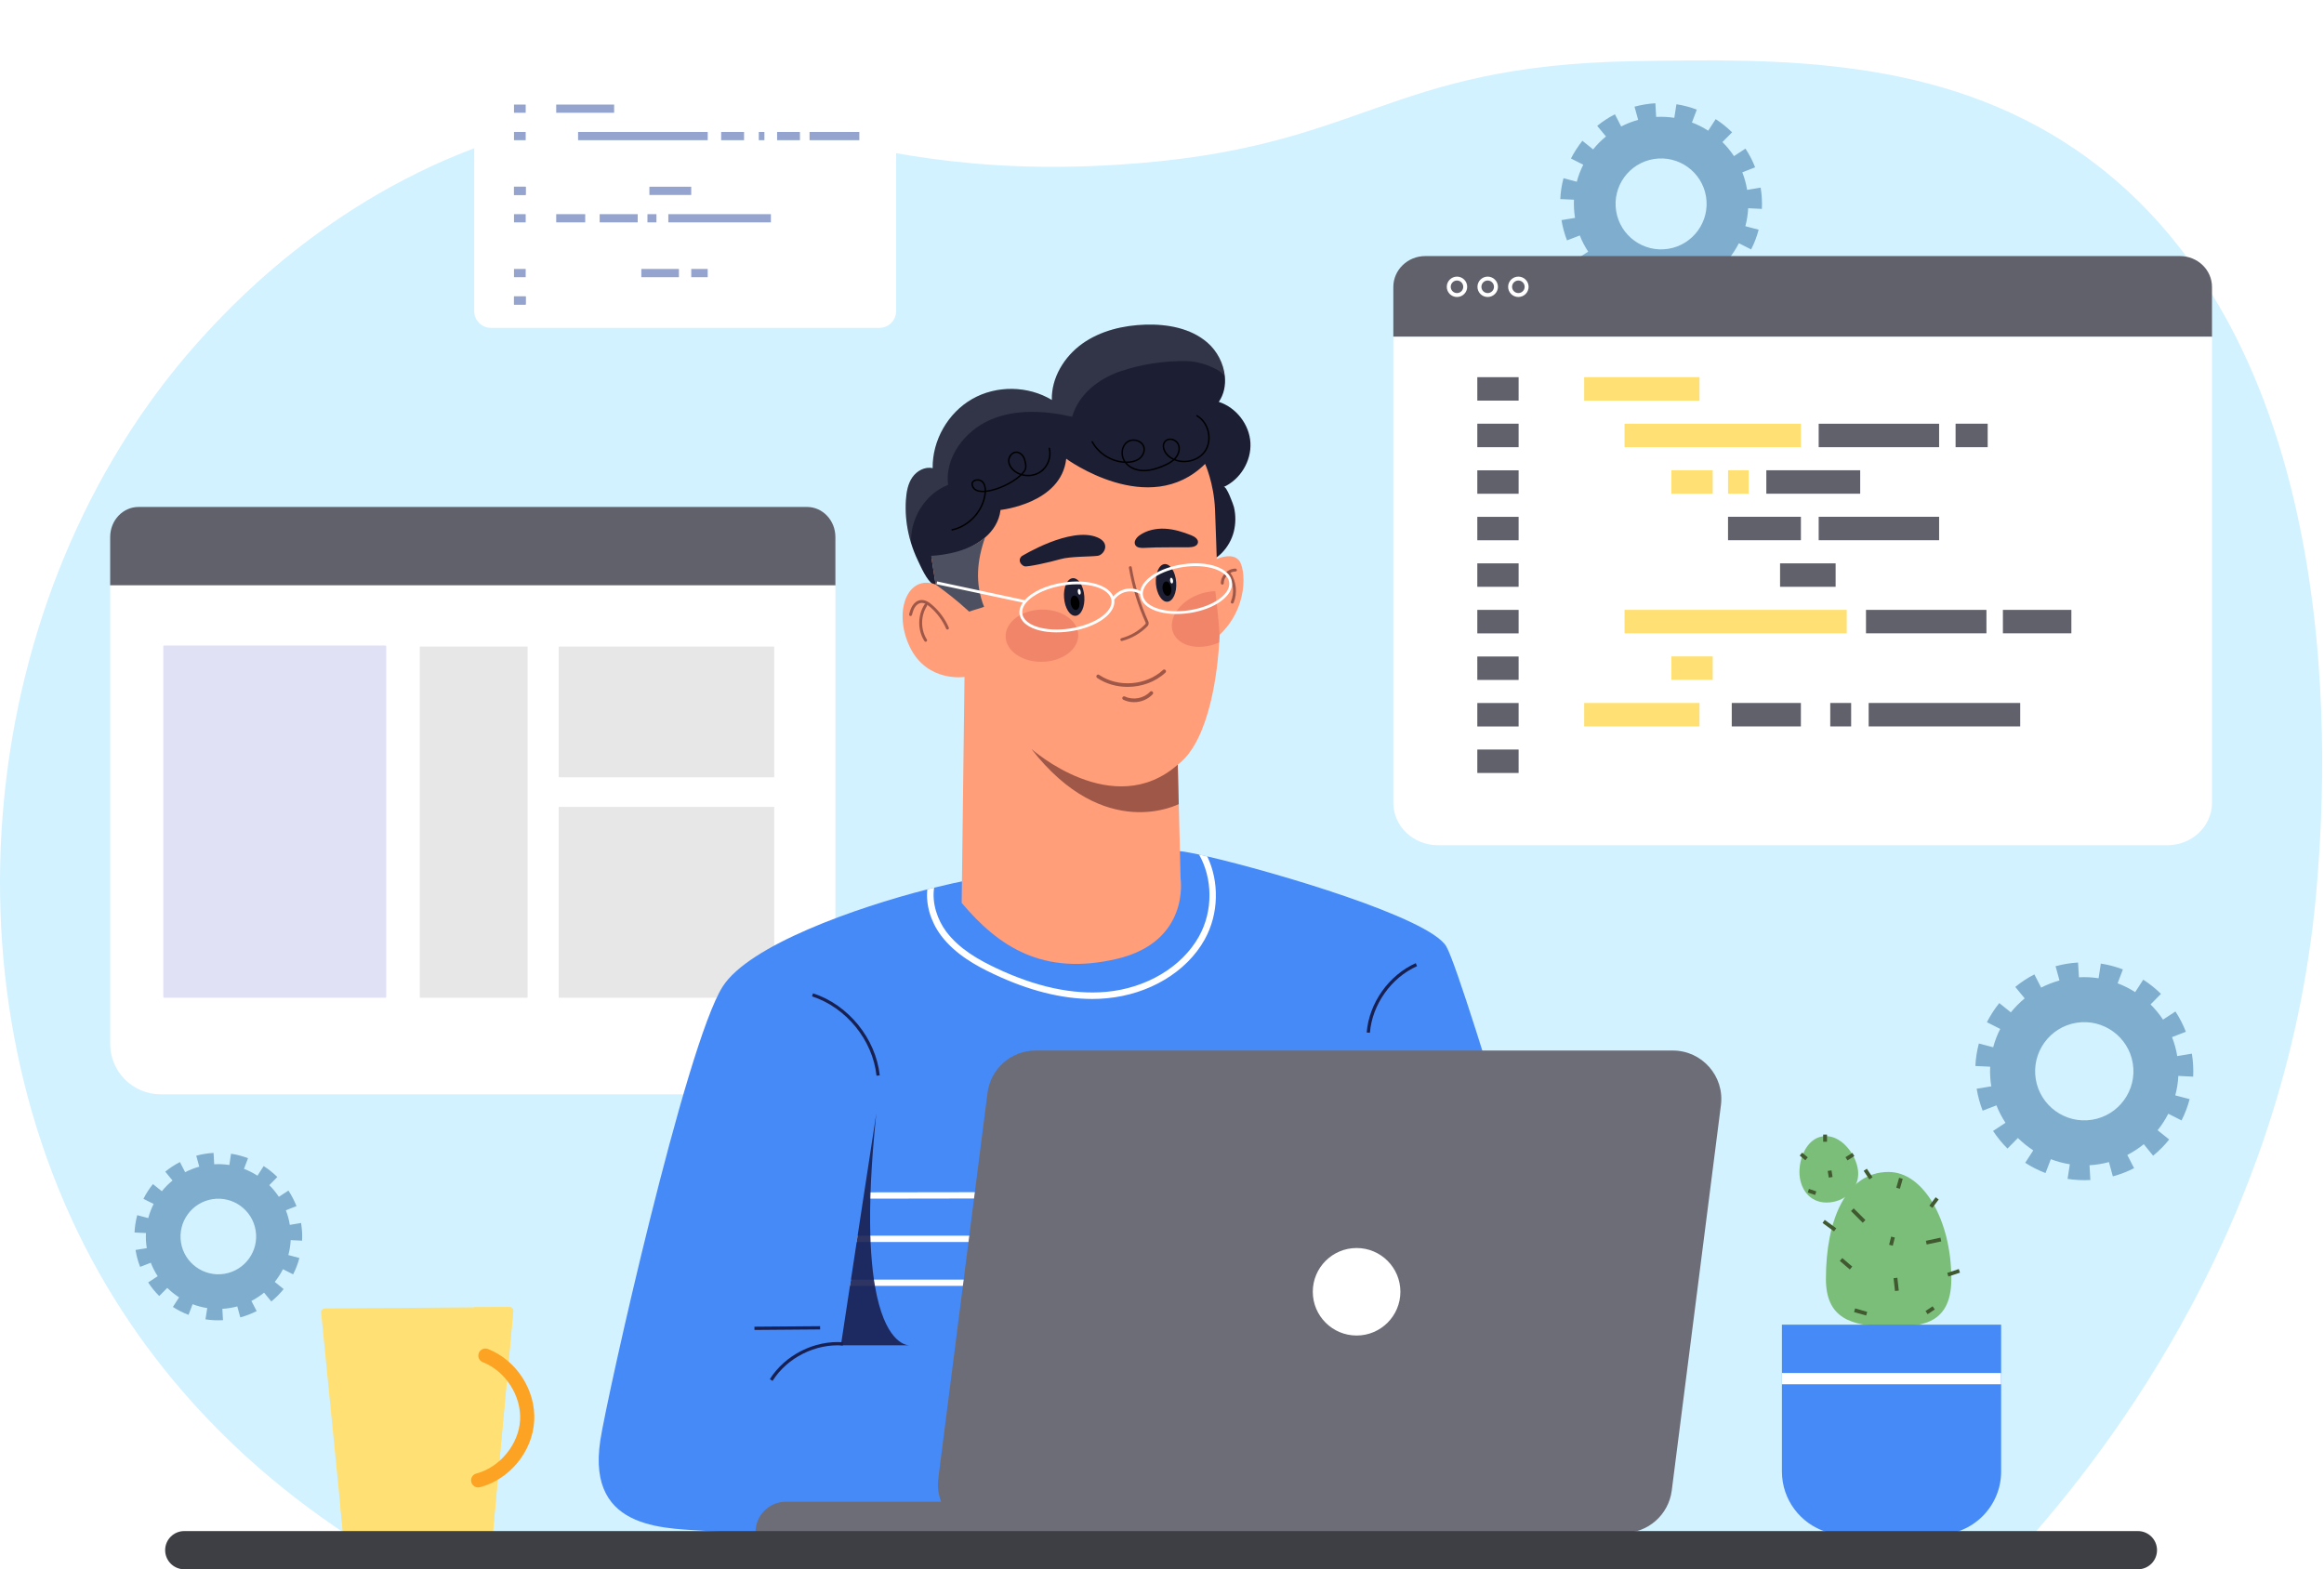 <svg width="154" height="104" viewBox="0 0 154 104" fill="none" xmlns="http://www.w3.org/2000/svg">
<path d="M24.179 102.478C60.827 102.447 97.475 102.417 134.124 102.387C139.717 96.124 151.837 80.684 153.559 58.288C153.998 52.579 156.286 22.801 137.66 9.992C128.518 3.704 117.796 3.892 108.323 4.052C91.538 4.345 90.527 9.863 74.147 10.912C54.343 12.183 49.465 4.523 34.678 8.745C23.119 12.047 15.923 19.634 13.692 22.045C-1.385 38.338 -4.373 64.9 6.537 84.304C11.854 93.758 19.298 99.423 24.179 102.478Z" fill="#D3F2FF"/>
<path fill-rule="evenodd" clip-rule="evenodd" d="M116.67 12.434L116.673 12.455C116.746 12.911 116.774 13.381 116.75 13.845L115.843 13.8C115.823 14.207 115.76 14.608 115.655 14.991L116.537 15.224C116.419 15.674 116.251 16.113 116.039 16.531L115.226 16.119C115.042 16.478 114.825 16.82 114.571 17.133L115.282 17.701C114.989 18.067 114.658 18.398 114.299 18.694L113.72 17.987C113.41 18.241 113.072 18.464 112.712 18.649L113.127 19.457C112.712 19.669 112.273 19.84 111.823 19.962L111.586 19.084C111.393 19.137 111.196 19.18 110.993 19.213C110.791 19.245 110.591 19.267 110.394 19.279L110.446 20.185C109.979 20.213 109.508 20.188 109.048 20.119L109.187 19.22C108.786 19.157 108.396 19.053 108.023 18.91L107.695 19.76C107.263 19.596 106.841 19.384 106.45 19.129L106.945 18.363C106.604 18.147 106.29 17.893 106.004 17.607L105.363 18.255C105.028 17.927 104.731 17.565 104.477 17.175L105.241 16.677C105.021 16.343 104.833 15.984 104.686 15.604L103.839 15.931C103.672 15.499 103.546 15.047 103.473 14.587L104.369 14.44C104.369 14.438 104.369 14.436 104.369 14.434C104.303 14.029 104.282 13.629 104.299 13.235L103.393 13.193C103.413 12.726 103.487 12.263 103.605 11.81L104.487 12.044C104.589 11.65 104.735 11.274 104.916 10.915L104.1 10.504C104.313 10.089 104.568 9.696 104.857 9.33L105.568 9.901C105.819 9.588 106.105 9.302 106.419 9.044L105.84 8.341C106.203 8.045 106.597 7.787 107.012 7.574L107.427 8.382C107.779 8.201 108.155 8.052 108.553 7.944L108.312 7.069C108.759 6.947 109.229 6.871 109.693 6.843L109.745 7.748C110.153 7.728 110.558 7.748 110.948 7.808L111.088 6.909C111.548 6.979 112.005 7.101 112.44 7.264L112.116 8.118C112.496 8.261 112.855 8.442 113.194 8.661L113.689 7.895C114.079 8.146 114.445 8.442 114.777 8.769L114.135 9.414C114.421 9.696 114.679 10.009 114.902 10.347L115.662 9.849C115.92 10.236 116.136 10.654 116.304 11.089L115.456 11.42C115.599 11.789 115.707 12.176 115.774 12.584L116.67 12.434ZM113.051 13.033C112.786 11.392 111.234 10.274 109.592 10.539C107.95 10.804 106.83 12.35 107.095 13.991C107.36 15.632 108.908 16.753 110.551 16.489C112.193 16.224 113.316 14.674 113.051 13.033Z" fill="#7FADCE"/>
<path fill-rule="evenodd" clip-rule="evenodd" d="M19.95 81.05L19.954 81.067C20.013 81.447 20.038 81.837 20.017 82.221L19.263 82.186C19.246 82.524 19.194 82.855 19.107 83.175L19.839 83.37C19.741 83.743 19.602 84.109 19.424 84.454L18.751 84.112C18.598 84.412 18.416 84.694 18.207 84.955L18.796 85.429C18.552 85.732 18.277 86.007 17.977 86.251L17.499 85.666C17.241 85.875 16.962 86.059 16.659 86.216L17.008 86.889C16.662 87.063 16.296 87.206 15.923 87.307L15.725 86.579C15.564 86.623 15.4 86.657 15.233 86.683C15.066 86.711 14.899 86.73 14.734 86.739L14.776 87.491C14.389 87.512 13.999 87.495 13.615 87.436L13.734 86.69C13.399 86.638 13.075 86.551 12.764 86.432L12.492 87.139C12.13 87 11.781 86.826 11.457 86.613L11.868 85.979C11.586 85.798 11.324 85.586 11.084 85.352L10.55 85.889C10.275 85.617 10.031 85.314 9.818 84.99L10.449 84.576C10.268 84.297 10.114 84.001 9.992 83.684L9.285 83.959C9.145 83.597 9.044 83.22 8.981 82.837L9.727 82.719C9.727 82.716 9.727 82.714 9.727 82.712C9.672 82.377 9.654 82.043 9.672 81.716L8.915 81.681C8.932 81.294 8.995 80.907 9.093 80.531L9.825 80.726C9.912 80.399 10.031 80.085 10.181 79.789L9.504 79.448C9.679 79.103 9.891 78.775 10.135 78.472L10.725 78.946C10.934 78.685 11.171 78.448 11.432 78.235L10.951 77.647C11.251 77.403 11.579 77.187 11.924 77.013L12.269 77.685C12.562 77.532 12.876 77.41 13.204 77.319L13.005 76.591C13.378 76.49 13.765 76.427 14.152 76.406L14.194 77.159C14.536 77.138 14.87 77.156 15.198 77.208L15.31 76.459C15.693 76.518 16.073 76.619 16.436 76.755L16.167 77.462C16.481 77.584 16.781 77.734 17.063 77.915L17.471 77.277C17.799 77.486 18.102 77.73 18.378 78.002L17.844 78.542C18.081 78.775 18.294 79.037 18.479 79.315L19.113 78.901C19.326 79.225 19.504 79.573 19.647 79.932L18.943 80.207C19.061 80.514 19.152 80.838 19.204 81.175L19.95 81.05ZM16.941 81.548C16.722 80.183 15.435 79.253 14.068 79.472C12.705 79.695 11.774 80.981 11.994 82.346C12.213 83.708 13.504 84.638 14.867 84.419C16.23 84.199 17.165 82.91 16.941 81.548Z" fill="#7FADCE"/>
<path fill-rule="evenodd" clip-rule="evenodd" d="M145.244 69.829L145.247 69.847C145.327 70.345 145.355 70.85 145.331 71.352L144.347 71.303C144.327 71.742 144.257 72.174 144.145 72.592L145.097 72.843C144.968 73.327 144.787 73.804 144.56 74.254L143.682 73.808C143.483 74.198 143.249 74.564 142.974 74.902L143.741 75.518C143.427 75.912 143.068 76.271 142.677 76.591L142.057 75.828C141.722 76.1 141.356 76.34 140.965 76.542L141.415 77.417C140.969 77.647 140.495 77.828 140.007 77.96L139.749 77.013C139.539 77.071 139.326 77.117 139.107 77.152C138.891 77.187 138.676 77.21 138.462 77.222L138.518 78.201C138.012 78.228 137.507 78.204 137.008 78.127L137.158 77.159C136.726 77.089 136.304 76.978 135.899 76.821L135.547 77.741C135.076 77.563 134.627 77.333 134.201 77.061L134.735 76.236C134.369 75.999 134.027 75.724 133.717 75.417L133.026 76.117C132.667 75.762 132.346 75.368 132.071 74.95L132.894 74.41C132.657 74.048 132.454 73.661 132.294 73.254L131.381 73.606C131.199 73.139 131.067 72.651 130.983 72.153L131.952 71.993C131.952 71.99 131.952 71.988 131.952 71.986C131.879 71.55 131.858 71.118 131.879 70.693L130.899 70.645C130.92 70.143 131.001 69.641 131.13 69.154L132.078 69.404C132.193 68.983 132.346 68.575 132.545 68.189L131.663 67.743C131.893 67.297 132.165 66.868 132.482 66.475L133.249 67.091C133.521 66.754 133.828 66.443 134.166 66.165L133.542 65.405C133.933 65.085 134.358 64.806 134.808 64.576L135.258 65.451C135.638 65.255 136.046 65.095 136.471 64.977L136.213 64.033C136.698 63.9 137.203 63.817 137.702 63.789L137.761 64.768C138.2 64.743 138.636 64.764 139.062 64.831L139.212 63.859C139.71 63.935 140.202 64.064 140.673 64.245L140.324 65.165C140.732 65.318 141.122 65.517 141.488 65.75L142.022 64.925C142.444 65.196 142.841 65.513 143.197 65.865L142.507 66.565C142.813 66.872 143.092 67.21 143.333 67.572L144.156 67.032C144.431 67.454 144.665 67.906 144.846 68.377L143.929 68.732C144.086 69.129 144.205 69.551 144.274 69.99L145.244 69.829ZM141.331 70.477C141.046 68.704 139.372 67.496 137.597 67.781C135.823 68.067 134.613 69.742 134.899 71.512C135.185 73.285 136.862 74.494 138.633 74.208C140.408 73.923 141.617 72.247 141.331 70.477Z" fill="#7FADCE"/>
<g filter="url(#filter0_d_374_7877)">
<path d="M32.534 4.321H58.272C58.882 4.321 59.381 4.815 59.381 5.428V20.62C59.381 21.233 58.882 21.728 58.272 21.728H32.534C31.92 21.728 31.425 21.233 31.425 20.62V5.428C31.425 4.815 31.92 4.321 32.534 4.321Z" fill="white"/>
</g>
<g opacity="0.5">
<path d="M34.835 7.473H34.06V6.93H34.835V7.473Z" fill="#294A9F"/>
<path d="M40.696 7.473H36.857V6.93H40.696V7.473Z" fill="#294A9F"/>
<path d="M34.835 9.292H34.06V8.745H34.835V9.292Z" fill="#294A9F"/>
<path d="M46.897 9.292H38.306V8.745H46.897V9.292Z" fill="#294A9F"/>
<path d="M49.305 9.292H47.788V8.745H49.305V9.292Z" fill="#294A9F"/>
<path d="M53.008 9.292H51.495V8.745H53.008V9.292Z" fill="#294A9F"/>
<path d="M56.944 9.292H53.645V8.745H56.944V9.292Z" fill="#294A9F"/>
<path d="M50.654 9.292H50.281V8.745H50.654V9.292Z" fill="#294A9F"/>
<path d="M34.835 12.922H34.06V12.375H34.835V12.922Z" fill="#294A9F"/>
<path d="M34.835 12.922H34.06V12.375H34.835V12.922Z" fill="#294A9F"/>
<path d="M45.804 12.922H43.032V12.375H45.804V12.922Z" fill="#294A9F"/>
<path d="M34.835 14.737H34.06V14.193H34.835V14.737Z" fill="#294A9F"/>
<path d="M38.779 14.737H36.857V14.193H38.779V14.737Z" fill="#294A9F"/>
<path d="M42.258 14.737H39.737V14.193H42.258V14.737Z" fill="#294A9F"/>
<path d="M43.499 14.737H42.903V14.193H43.499V14.737Z" fill="#294A9F"/>
<path d="M51.083 14.737H44.287V14.193H51.083V14.737Z" fill="#294A9F"/>
<path d="M34.835 18.37H34.06V17.823H34.835V18.37Z" fill="#294A9F"/>
<path d="M44.989 18.37H42.499V17.823H44.989V18.37Z" fill="#294A9F"/>
<path d="M46.896 18.37H45.805V17.823H46.896V18.37Z" fill="#294A9F"/>
<path d="M34.835 20.185H34.06V19.642H34.835V20.185Z" fill="#294A9F"/>
<path d="M34.835 20.185H34.06V19.642H34.835V20.185Z" fill="#294A9F"/>
</g>
<path d="M55.357 35.589C55.357 34.489 54.514 33.597 53.478 33.597H9.18C8.141 33.597 7.301 34.489 7.301 35.589V38.794H55.357V35.589Z" fill="#61616B"/>
<path d="M21.554 38.794H7.301V69.175C7.301 71.024 8.8 72.522 10.652 72.522H52.003C53.855 72.522 55.357 71.024 55.357 69.175V68.917V38.794H21.554Z" fill="white"/>
<path fill-rule="evenodd" clip-rule="evenodd" d="M37.021 42.877V51.488C37.021 51.506 37.035 51.516 37.049 51.516H51.282C51.296 51.516 51.306 51.506 51.306 51.488V42.877C51.306 42.86 51.296 42.849 51.282 42.849H37.049C37.035 42.849 37.021 42.86 37.021 42.877ZM27.844 66.123H34.933C34.947 66.123 34.961 66.109 34.961 66.095V42.877C34.961 42.86 34.947 42.849 34.933 42.849H27.844C27.827 42.849 27.816 42.86 27.816 42.877V66.095C27.816 66.109 27.827 66.123 27.844 66.123ZM37.049 66.123H51.282C51.296 66.123 51.306 66.109 51.306 66.095V53.498C51.306 53.484 51.296 53.471 51.282 53.471H37.049C37.035 53.471 37.021 53.484 37.021 53.498V66.095C37.021 66.109 37.035 66.123 37.049 66.123Z" fill="#E7E7E8"/>
<path d="M10.885 66.123H25.532C25.567 66.123 25.595 66.095 25.595 66.057V42.842C25.595 42.807 25.567 42.779 25.532 42.779H10.885C10.85 42.779 10.822 42.807 10.822 42.842V66.057C10.822 66.095 10.85 66.123 10.885 66.123Z" fill="#E0E1F5"/>
<path d="M146.578 19.021C146.578 17.886 145.626 16.97 144.455 16.97H94.449C93.278 16.97 92.329 17.886 92.329 19.021V22.32H146.578V19.021Z" fill="#61616B"/>
<path d="M146.578 22.32V53.202C146.578 54.756 145.253 56.014 143.618 56.014H95.286C93.654 56.014 92.329 54.756 92.329 53.202V22.32H146.578Z" fill="white"/>
<path d="M112.618 26.549H104.976V24.996H112.618V26.549Z" fill="#FFE074"/>
<path fill-rule="evenodd" clip-rule="evenodd" d="M119.336 24.996H114.755V26.549H119.336V24.996ZM140.204 24.996H134.967V26.549H140.204V24.996ZM122.666 24.996H121.282V26.553H122.666V24.996ZM133.869 24.996H123.827V26.549H133.869V24.996Z" fill="white"/>
<path d="M112.618 48.141H104.976V46.587H112.618V48.141Z" fill="#FFE074"/>
<path fill-rule="evenodd" clip-rule="evenodd" d="M108.417 51.224H104.976V49.67H108.417V51.224ZM112.479 51.224H109.038V49.67H112.479V51.224Z" fill="white"/>
<path fill-rule="evenodd" clip-rule="evenodd" d="M119.336 46.587H114.755V48.141H119.336V46.587ZM122.666 46.587H121.282V48.141H122.666V46.587ZM133.869 46.587H123.827V48.141H133.869V46.587Z" fill="#61616B"/>
<path fill-rule="evenodd" clip-rule="evenodd" d="M128.496 29.636H120.515V28.082H128.496V29.636ZM131.714 29.636H129.587V28.079H131.714V29.636Z" fill="#61616B"/>
<path d="M119.337 29.636H107.649V28.082H119.337V29.636Z" fill="#FFE074"/>
<path fill-rule="evenodd" clip-rule="evenodd" d="M131.631 41.971H123.65V40.418H131.631V41.971ZM137.259 41.971H132.723V40.418H137.259V41.971Z" fill="#61616B"/>
<path d="M122.374 41.971H107.649V40.418H122.374V41.971Z" fill="#FFE074"/>
<path fill-rule="evenodd" clip-rule="evenodd" d="M128.496 35.802H120.515V34.248H128.496V35.802ZM119.337 35.802H114.508V34.248H119.337V35.802Z" fill="#61616B"/>
<path fill-rule="evenodd" clip-rule="evenodd" d="M100.631 26.549H97.894V24.996H100.631V26.549ZM100.631 29.636H97.894V28.079H100.631V29.636ZM100.631 32.722H97.894V31.169H100.631V32.722ZM100.631 35.805H97.894V34.252H100.631V35.805ZM100.631 38.888H97.894V37.335H100.631V38.888ZM100.631 41.975H97.894V40.418H100.631V41.975ZM100.631 45.061H97.894V43.508H100.631V45.061ZM100.631 48.144H97.894V46.59H100.631V48.144ZM100.631 51.227H97.894V49.673H100.631V51.227Z" fill="#61616B"/>
<path d="M113.493 31.165H110.756V32.719H113.493V31.165Z" fill="#FFE074"/>
<path d="M115.875 31.165H114.508V32.719H115.875V31.165Z" fill="#FFE074"/>
<path d="M121.638 37.335H117.956V38.888H121.638V37.335Z" fill="#61616B"/>
<path d="M123.266 31.165H117.046V32.719H123.266V31.165Z" fill="#61616B"/>
<path d="M113.493 43.501H110.756V45.054H113.493V43.501Z" fill="#FFE074"/>
<path fill-rule="evenodd" clip-rule="evenodd" d="M96.547 19.683C96.174 19.683 95.871 19.38 95.871 19.008C95.871 18.635 96.174 18.332 96.547 18.332C96.921 18.332 97.224 18.635 97.224 19.008C97.224 19.38 96.921 19.683 96.547 19.683ZM96.547 18.59C96.317 18.59 96.133 18.778 96.133 19.008C96.133 19.237 96.317 19.422 96.547 19.422C96.778 19.422 96.962 19.237 96.962 19.008C96.962 18.778 96.778 18.59 96.547 18.59Z" fill="white"/>
<path fill-rule="evenodd" clip-rule="evenodd" d="M98.581 19.683C98.208 19.683 97.904 19.38 97.904 19.008C97.904 18.635 98.208 18.332 98.581 18.332C98.954 18.332 99.261 18.635 99.261 19.008C99.261 19.38 98.954 19.683 98.581 19.683ZM98.581 18.59C98.351 18.59 98.166 18.778 98.166 19.008C98.166 19.238 98.351 19.422 98.581 19.422C98.811 19.422 98.999 19.238 98.999 19.008C98.999 18.778 98.811 18.59 98.581 18.59Z" fill="white"/>
<path fill-rule="evenodd" clip-rule="evenodd" d="M100.613 19.683C100.24 19.683 99.936 19.38 99.936 19.008C99.936 18.635 100.24 18.332 100.613 18.332C100.989 18.332 101.293 18.635 101.293 19.008C101.293 19.38 100.989 19.683 100.613 19.683ZM100.613 18.59C100.386 18.59 100.198 18.778 100.198 19.008C100.198 19.237 100.386 19.422 100.613 19.422C100.843 19.422 101.031 19.237 101.031 19.008C101.031 18.778 100.843 18.59 100.613 18.59Z" fill="white"/>
<path d="M72.483 94.023L72.953 101.485C72.953 101.485 49.837 101.725 47.131 101.485C44.429 101.244 38.84 101.649 39.778 95.469C40.21 92.609 45.433 69.23 47.891 65.377C49.638 62.646 56.699 60.156 61.451 58.94C61.601 58.901 61.751 58.863 61.901 58.828C63.633 58.4 65.004 58.156 65.597 58.156C67.811 58.156 75.561 55.968 78.511 56.449C78.759 56.491 79.076 56.553 79.456 56.634C79.623 56.672 79.808 56.714 80 56.756C84.48 57.79 94.762 60.828 95.843 62.73C97.074 64.897 105.188 92.818 105.188 92.818L72.483 94.023Z" fill="#468AF8"/>
<path d="M57.623 79.437V79.019L85.621 78.977V79.395L57.623 79.437Z" fill="white"/>
<path d="M84.996 81.89V82.308H56.768L56.83 81.89H84.996Z" fill="white"/>
<path d="M84.373 84.802V85.216H56.322L56.389 84.802H84.373Z" fill="white"/>
<path opacity="0.9" d="M60.24 89.156H55.722L56.321 85.216L56.388 84.802L56.768 82.308L56.83 81.89L58.072 73.769C57.713 77.173 57.611 79.824 57.674 81.89C57.679 82.031 57.684 82.171 57.688 82.308C57.73 83.266 57.807 84.091 57.911 84.802C57.932 84.945 57.953 85.084 57.977 85.216C58.602 88.857 59.941 89.142 60.24 89.156Z" fill="#182051"/>
<path opacity="0.9" d="M60.304 89.156C60.304 89.156 60.283 89.16 60.241 89.156H60.304Z" fill="#182051"/>
<path d="M79.818 62.281C78.622 64.419 76.136 65.903 73.333 66.158C73.019 66.189 72.698 66.203 72.374 66.203C70.352 66.203 68.152 65.646 65.823 64.541C64.697 64.012 63.285 63.239 62.35 61.988C61.656 61.051 61.343 59.947 61.45 58.94C61.6 58.901 61.75 58.863 61.9 58.828C61.74 59.87 62.13 60.971 62.695 61.73C63.57 62.908 64.923 63.646 66.008 64.158C68.637 65.402 71.088 65.931 73.295 65.733C75.959 65.492 78.316 64.088 79.445 62.068C80.404 60.361 80.352 58.201 79.456 56.634C79.623 56.672 79.808 56.714 80 56.756C80.794 58.414 80.784 60.56 79.818 62.281Z" fill="white"/>
<path d="M51.193 91.515L51.012 91.4C52.023 89.797 53.972 88.812 55.869 88.954L55.851 89.17C54.038 89.034 52.162 89.975 51.193 91.515Z" fill="#182051"/>
<path d="M49.995 88.139L49.991 87.923L54.343 87.888L54.346 88.104L49.995 88.139Z" fill="#182051"/>
<path d="M58.083 71.289C57.829 68.927 56.071 66.764 53.809 66.032L53.875 65.83C56.214 66.586 58.034 68.823 58.296 71.268L58.083 71.289Z" fill="#182051"/>
<path d="M90.777 68.443L90.564 68.426C90.721 66.475 92.025 64.629 93.814 63.831L93.901 64.029C92.186 64.796 90.93 66.569 90.777 68.443Z" fill="#182051"/>
<path d="M82.86 29.34C82.929 30.549 82.197 31.768 81.092 32.273C81.277 32.189 81.737 33.471 81.768 33.607C81.894 34.14 81.89 34.705 81.758 35.234C81.496 36.283 80.6 37.3 79.467 37.376C78.114 37.467 77.591 36.216 76.622 35.53C75.586 34.799 74.373 34.318 73.111 34.154C71.294 33.917 69.398 34.353 67.864 35.352C66.894 35.983 66.078 36.822 65.158 37.533C64.506 38.038 62.696 39.31 61.849 38.749C61.396 38.446 61.033 37.585 60.806 37.108C60.636 36.753 60.493 36.38 60.374 36C60.302 35.773 60.242 35.542 60.193 35.307C60.039 34.596 59.984 33.868 60.029 33.147C60.064 32.621 60.154 32.078 60.451 31.642C60.747 31.207 61.295 30.907 61.804 31.029C61.776 29.183 62.818 27.361 64.419 26.445C66.022 25.525 68.121 25.553 69.701 26.508C69.663 25.034 70.524 23.63 71.723 22.773C72.926 21.92 74.425 21.561 75.897 21.516C77.358 21.47 78.906 21.749 80.007 22.704C80.653 23.261 81.081 24.093 81.165 24.93C81.224 25.529 81.109 26.131 80.764 26.633C81.918 27.006 82.79 28.131 82.86 29.34Z" fill="#1C1E33"/>
<path opacity="0.1" d="M81.165 24.93C81.033 24.766 80.869 24.627 80.674 24.515C80.067 24.177 79.31 23.94 78.616 23.93C77.114 23.909 75.604 24.135 74.185 24.627C72.762 25.118 71.455 26.173 71.047 27.619C69.251 27.215 67.313 27.089 65.622 27.821C63.931 28.549 62.592 30.312 62.825 32.134C61.298 32.726 60.291 34.384 60.374 36C60.302 35.773 60.242 35.542 60.193 35.307C60.039 34.596 59.984 33.868 60.029 33.147C60.064 32.621 60.154 32.078 60.451 31.642C60.747 31.207 61.295 30.907 61.804 31.029C61.776 29.183 62.818 27.361 64.419 26.445C66.022 25.525 68.121 25.553 69.701 26.508C69.663 25.034 70.524 23.63 71.723 22.773C72.926 21.92 74.425 21.561 75.897 21.516C77.358 21.47 78.906 21.749 80.007 22.704C80.653 23.261 81.081 24.093 81.165 24.93Z" fill="white"/>
<path fill-rule="evenodd" clip-rule="evenodd" d="M63.104 35.161C63.08 35.164 63.055 35.147 63.048 35.123C63.045 35.098 63.059 35.074 63.087 35.067C64.199 34.823 65.102 33.827 65.234 32.698C65.237 32.67 65.239 32.642 65.242 32.614C65.085 32.621 64.945 32.614 64.823 32.583C64.558 32.517 64.401 32.35 64.37 32.099C64.356 31.984 64.415 31.879 64.534 31.817C64.691 31.736 64.952 31.733 65.109 31.872C65.262 32.008 65.343 32.228 65.343 32.51C66.057 32.433 67.03 31.987 67.588 31.472C67.466 31.427 67.347 31.367 67.243 31.291C66.971 31.092 66.807 30.827 66.796 30.556C66.786 30.267 67.002 29.936 67.326 29.922C67.623 29.908 67.856 30.162 67.933 30.42C68.024 30.716 68.083 31.019 67.926 31.238C67.882 31.301 67.83 31.364 67.769 31.427C68.156 31.521 68.585 31.458 68.916 31.231C69.391 30.907 69.628 30.273 69.485 29.716C69.478 29.692 69.492 29.667 69.52 29.66C69.54 29.653 69.568 29.667 69.575 29.695C69.732 30.287 69.478 30.967 68.972 31.311C68.603 31.562 68.118 31.625 67.693 31.507C67.121 32.05 66.092 32.524 65.339 32.604C65.337 32.639 65.333 32.674 65.329 32.709C65.193 33.879 64.258 34.91 63.108 35.161C63.105 35.161 63.104 35.161 63.104 35.161ZM64.708 31.862C64.659 31.869 64.614 31.883 64.579 31.904C64.52 31.935 64.454 31.991 64.467 32.088C64.492 32.297 64.621 32.433 64.847 32.492C64.963 32.52 65.095 32.527 65.245 32.52C65.245 32.311 65.203 32.085 65.043 31.942C64.959 31.865 64.823 31.845 64.708 31.862ZM67.292 30.023C67.051 30.057 66.887 30.322 66.894 30.552C66.901 30.793 67.051 31.033 67.299 31.21C67.41 31.294 67.532 31.353 67.665 31.399C67.734 31.327 67.796 31.255 67.85 31.183C67.982 30.994 67.923 30.719 67.843 30.448C67.776 30.232 67.574 30.009 67.33 30.016C67.316 30.018 67.303 30.02 67.292 30.023Z" fill="black"/>
<path fill-rule="evenodd" clip-rule="evenodd" d="M76.158 31.207C76.015 31.231 75.865 31.242 75.711 31.235C75.23 31.214 74.794 31.005 74.54 30.681C73.64 30.643 72.762 30.096 72.333 29.302C72.322 29.277 72.329 29.249 72.354 29.235C72.378 29.225 72.406 29.232 72.42 29.256C72.817 29.998 73.63 30.517 74.47 30.58C74.198 30.141 74.285 29.535 74.665 29.256C74.871 29.103 75.16 29.075 75.425 29.18C75.659 29.27 75.816 29.448 75.858 29.664C75.91 29.953 75.76 30.273 75.485 30.465C75.272 30.608 75 30.681 74.669 30.684C74.909 30.949 75.293 31.12 75.715 31.137C76.213 31.158 76.695 30.988 77.057 30.834C77.287 30.737 77.521 30.625 77.713 30.465C77.601 30.409 77.5 30.343 77.406 30.263C77.2 30.092 77.061 29.831 77.047 29.601C77.036 29.448 77.082 29.312 77.179 29.207C77.284 29.096 77.444 29.044 77.619 29.065C77.824 29.089 78.009 29.211 78.1 29.382C78.281 29.716 78.152 30.117 77.946 30.367C77.925 30.391 77.904 30.413 77.884 30.434C78.131 30.528 78.414 30.562 78.696 30.524C79.153 30.465 79.561 30.235 79.801 29.89C80.042 29.545 80.122 29.089 80.021 28.636C79.92 28.183 79.655 27.803 79.292 27.595C79.268 27.581 79.261 27.553 79.271 27.528C79.285 27.507 79.317 27.497 79.338 27.511C79.725 27.734 80.01 28.138 80.115 28.615C80.223 29.096 80.136 29.58 79.882 29.946C79.623 30.312 79.195 30.555 78.71 30.618C78.393 30.66 78.082 30.622 77.81 30.507C77.601 30.695 77.347 30.817 77.096 30.925C76.831 31.033 76.506 31.155 76.158 31.207ZM77.472 29.162C77.385 29.173 77.305 29.214 77.249 29.274C77.172 29.357 77.134 29.465 77.141 29.594C77.155 29.8 77.284 30.033 77.469 30.19C77.563 30.273 77.671 30.34 77.79 30.395C77.817 30.367 77.844 30.337 77.87 30.305C78.051 30.089 78.177 29.72 78.016 29.427C77.939 29.288 77.779 29.183 77.608 29.159C77.559 29.154 77.514 29.155 77.472 29.162ZM74.589 30.587C74.6 30.587 74.611 30.587 74.62 30.587C74.955 30.59 75.227 30.524 75.429 30.385C75.677 30.218 75.809 29.936 75.764 29.685C75.729 29.5 75.593 29.347 75.391 29.267C75.16 29.176 74.899 29.204 74.721 29.333C74.379 29.584 74.303 30.134 74.554 30.535C74.566 30.553 74.577 30.571 74.589 30.587Z" fill="black"/>
<path d="M82.169 39.919C81.942 40.648 81.517 41.407 80.816 42.076C80.816 42.076 80.813 42.257 80.792 42.571C80.701 44.145 80.234 49.039 78.048 50.673L78.233 58.233C78.233 58.233 78.874 62.416 73.986 63.552C69.098 64.691 66.162 62.73 63.725 59.835L63.913 44.863C63.913 44.863 61.437 45.242 60.297 42.888C59.157 40.533 60.14 38.045 61.999 38.735L61.932 38.296C61.831 37.652 61.734 37.025 61.734 37.025C61.734 37.025 63.92 36.791 65.276 35.621C65.803 35.168 66.204 34.572 66.301 33.795C66.301 33.795 70.328 33.374 70.653 30.402C70.653 30.402 76.137 34.426 79.857 30.744C79.857 30.744 80.44 32.015 80.513 33.757C80.569 35.116 80.628 37.045 80.628 37.045C80.628 37.045 81.901 36.464 82.239 37.383C82.438 37.923 82.497 38.888 82.169 39.919Z" fill="#FF9E79"/>
<path opacity="0.6" d="M68.344 49.632C68.344 49.632 73.755 54.443 78.047 50.673L78.11 53.286C78.11 53.286 73.201 55.892 68.344 49.632Z" fill="#602929"/>
<path d="M65.21 40.215C64.938 40.32 64.492 40.431 64.223 40.533C63.313 39.7 62.658 39.216 61.999 38.735C61.898 38.091 61.706 36.833 61.706 36.833C61.706 36.833 63.92 36.791 65.276 35.621C64.746 37.126 64.59 38.658 65.21 40.215Z" fill="#4D5060"/>
<path d="M67.696 36.864C67.696 36.864 70.946 34.858 72.724 35.617C73.61 35.993 73.17 36.763 72.749 36.833C72.323 36.899 70.921 36.864 70.256 37.059C69.59 37.255 68.073 37.589 67.888 37.53C67.707 37.474 67.397 37.174 67.696 36.864Z" fill="#1C1E33"/>
<path d="M75.82 36.31C75.603 36.321 75.338 36.307 75.23 36.119C75.105 35.899 75.297 35.631 75.502 35.485C75.987 35.136 76.608 35.008 77.204 35.039C77.8 35.07 78.379 35.251 78.933 35.471C79.16 35.561 79.425 35.732 79.38 35.969C79.331 36.209 79.02 36.265 78.776 36.269C77.786 36.283 76.813 36.251 75.82 36.31Z" fill="#1C1E33"/>
<path opacity="0.6" d="M74.352 42.48C74.306 42.487 74.257 42.459 74.243 42.41C74.233 42.358 74.261 42.306 74.313 42.292C74.916 42.132 75.467 41.811 75.903 41.358C75.927 41.334 75.931 41.295 75.917 41.264C75.394 40.108 75.021 38.885 74.808 37.634C74.798 37.578 74.836 37.53 74.888 37.523C74.948 37.516 74.99 37.547 74.996 37.599C75.206 38.836 75.575 40.041 76.091 41.184C76.14 41.288 76.119 41.41 76.043 41.494C75.582 41.968 75 42.309 74.362 42.476C74.36 42.479 74.356 42.48 74.352 42.48Z" fill="#602929"/>
<path opacity="0.3" d="M71.447 42.065C71.475 43.02 70.419 43.825 69.09 43.859C67.762 43.894 66.664 43.149 66.639 42.194C66.611 41.24 67.668 40.435 68.996 40.4C70.325 40.365 71.423 41.111 71.447 42.065Z" fill="#CC4C46"/>
<path opacity="0.3" d="M80.816 42.076C80.823 42.201 80.812 42.257 80.791 42.571C80.745 42.594 80.696 42.615 80.645 42.633C79.393 43.131 78.093 42.814 77.74 41.926C77.385 41.038 78.114 39.916 79.369 39.418C79.763 39.261 80.164 39.184 80.537 39.181C80.537 39.181 80.788 41.351 80.816 42.076Z" fill="#CC4C46"/>
<path opacity="0.6" d="M62.797 41.72C62.755 41.727 62.713 41.706 62.696 41.665C62.455 41.114 62.089 40.62 61.636 40.229C61.395 40.02 61.2 39.937 61.022 39.958C61.02 39.96 61.018 39.961 61.015 39.961C60.872 39.982 60.729 40.083 60.628 40.24C60.534 40.39 60.478 40.567 60.43 40.752C60.416 40.804 60.363 40.836 60.311 40.822C60.259 40.808 60.231 40.755 60.245 40.703C60.297 40.501 60.356 40.31 60.468 40.135C60.6 39.93 60.792 39.794 60.998 39.77C61.308 39.728 61.584 39.926 61.761 40.083C62.239 40.491 62.623 41.013 62.87 41.588C62.895 41.637 62.87 41.693 62.821 41.713C62.815 41.718 62.806 41.72 62.797 41.72Z" fill="#602929"/>
<path opacity="0.6" d="M61.353 42.529C61.318 42.536 61.28 42.522 61.259 42.487C60.795 41.773 60.799 40.773 61.263 40.059C61.291 40.013 61.35 39.999 61.395 40.031C61.44 40.059 61.451 40.118 61.423 40.163C61.001 40.815 60.998 41.727 61.419 42.382C61.447 42.428 61.437 42.487 61.392 42.515C61.38 42.524 61.367 42.529 61.353 42.529Z" fill="#602929"/>
<path d="M71.852 39.515C71.904 40.205 71.643 40.783 71.273 40.811C70.9 40.839 70.558 40.303 70.51 39.613C70.457 38.927 70.719 38.345 71.088 38.317C71.461 38.293 71.803 38.826 71.852 39.515Z" fill="#1C1E33"/>
<path d="M71.611 39.205C71.629 39.313 71.601 39.404 71.545 39.411C71.493 39.418 71.437 39.341 71.423 39.237C71.405 39.132 71.437 39.038 71.489 39.031C71.541 39.024 71.597 39.101 71.611 39.205Z" fill="white"/>
<path d="M71.524 39.902C71.566 40.163 71.468 40.397 71.311 40.421C71.154 40.446 70.994 40.25 70.952 39.989C70.914 39.728 71.008 39.495 71.165 39.47C71.325 39.446 71.485 39.637 71.524 39.902Z" fill="black"/>
<path d="M77.939 38.582C77.991 39.272 77.73 39.85 77.36 39.878C76.991 39.906 76.649 39.369 76.597 38.683C76.548 37.993 76.806 37.411 77.175 37.383C77.549 37.359 77.89 37.895 77.939 38.582Z" fill="#1C1E33"/>
<path d="M77.73 38.463C77.747 38.568 77.716 38.662 77.663 38.669C77.611 38.676 77.555 38.599 77.538 38.495C77.524 38.387 77.552 38.296 77.604 38.289C77.656 38.279 77.712 38.359 77.73 38.463Z" fill="white"/>
<path d="M77.612 38.968C77.653 39.23 77.559 39.463 77.399 39.487C77.242 39.512 77.082 39.317 77.043 39.056C77.001 38.794 77.095 38.561 77.256 38.536C77.413 38.512 77.573 38.707 77.612 38.968Z" fill="black"/>
<path opacity="0.6" d="M81.866 37.683C81.354 37.683 80.904 38.136 80.9 38.644C80.9 38.697 80.942 38.742 80.995 38.742C80.999 38.742 81.005 38.742 81.012 38.742C81.057 38.735 81.092 38.693 81.092 38.644C81.092 38.425 81.207 38.216 81.375 38.07C81.734 38.585 81.81 39.289 81.566 39.867C81.545 39.916 81.57 39.975 81.619 39.993C81.635 39.999 81.651 40.002 81.668 39.999C81.702 39.996 81.73 39.975 81.744 39.944C82.013 39.306 81.929 38.529 81.535 37.962C81.636 37.909 81.751 37.874 81.866 37.874C81.922 37.874 81.964 37.833 81.96 37.777C81.96 37.725 81.918 37.683 81.866 37.683Z" fill="#602929"/>
<path fill-rule="evenodd" clip-rule="evenodd" d="M81.632 38.547C81.771 39.449 80.544 40.362 78.839 40.623C77.137 40.884 75.691 40.383 75.555 39.477C75.547 39.439 75.547 39.4 75.547 39.362C75.279 39.212 74.948 39.157 74.644 39.216C74.324 39.279 74.024 39.477 73.836 39.749C73.965 40.651 72.699 41.567 70.945 41.835C69.184 42.104 67.699 41.609 67.56 40.703C67.521 40.442 67.601 40.181 67.772 39.933L62.058 38.718L62.096 38.533L67.901 39.773C68.379 39.233 69.31 38.784 70.45 38.61C72.064 38.362 73.445 38.763 73.769 39.529C73.986 39.275 74.282 39.097 74.61 39.031C74.93 38.968 75.269 39.014 75.561 39.16C75.711 38.369 76.841 37.631 78.347 37.401C80.052 37.139 81.496 37.645 81.632 38.547ZM73.651 39.77C73.529 38.982 72.106 38.543 70.478 38.794C68.85 39.045 67.626 39.888 67.744 40.675C67.866 41.463 69.289 41.902 70.917 41.651C72.546 41.4 73.769 40.557 73.651 39.77ZM81.45 38.575C81.332 37.788 79.951 37.342 78.375 37.582C76.925 37.805 75.812 38.529 75.732 39.258C75.732 39.258 75.734 39.258 75.736 39.258H75.732C75.725 39.324 75.725 39.386 75.736 39.449C75.854 40.24 77.235 40.686 78.814 40.442C80.391 40.202 81.573 39.362 81.45 38.575Z" fill="white"/>
<path opacity="0.6" d="M74.722 45.521C74.004 45.521 73.293 45.326 72.7 44.925C72.648 44.887 72.634 44.814 72.669 44.758C72.707 44.702 72.784 44.688 72.836 44.727C74.095 45.58 75.95 45.438 77.062 44.403C77.111 44.354 77.187 44.358 77.233 44.406C77.278 44.455 77.275 44.532 77.226 44.577C76.556 45.201 75.639 45.521 74.722 45.521Z" fill="#602929"/>
<path opacity="0.6" d="M75.147 46.535C74.903 46.535 74.659 46.483 74.436 46.374C74.376 46.347 74.352 46.273 74.38 46.214C74.411 46.155 74.481 46.131 74.543 46.159C75.084 46.42 75.799 46.287 76.207 45.845C76.252 45.796 76.325 45.793 76.374 45.838C76.426 45.883 76.426 45.96 76.381 46.009C76.067 46.35 75.607 46.535 75.147 46.535Z" fill="#602929"/>
<path d="M107.587 101.593H65.368C63.429 101.593 61.93 99.893 62.177 97.973L65.437 72.428C65.639 70.822 67.006 69.621 68.627 69.621H110.847C112.786 69.621 114.282 71.32 114.038 73.24L110.778 98.785C110.572 100.388 109.205 101.593 107.587 101.593Z" fill="#6D6D78"/>
<path d="M92.797 85.607C92.797 87.209 91.497 88.508 89.897 88.508C88.293 88.508 86.992 87.209 86.992 85.607C86.992 84.008 88.293 82.708 89.897 82.708C91.497 82.708 92.797 84.008 92.797 85.607Z" fill="white"/>
<path d="M52.087 99.52H65.926V101.593H50.107C50.082 101.593 50.062 101.572 50.062 101.544C50.062 100.426 50.968 99.52 52.087 99.52Z" fill="#6D6D78"/>
<path d="M129.306 84.757C129.306 88.003 126.974 87.902 125.15 87.902C122.657 87.902 120.994 87.359 120.994 84.757C120.994 80.841 122.326 77.668 125.15 77.668C127.444 77.668 129.306 80.841 129.306 84.757Z" fill="#7BBE79"/>
<path d="M123.435 81.036L122.657 80.259L122.835 80.082L123.613 80.855L123.435 81.036Z" fill="#40592F"/>
<path d="M127.671 82.475L127.619 82.231L128.585 82.022L128.637 82.269L127.671 82.475Z" fill="#40592F"/>
<path d="M125.572 85.558L125.478 84.708L125.729 84.68L125.823 85.53L125.572 85.558Z" fill="#40592F"/>
<path d="M122.577 84.13L121.914 83.562L122.078 83.374L122.74 83.938L122.577 84.13Z" fill="#40592F"/>
<path d="M125.897 78.782L125.656 78.713L125.845 78.054L126.085 78.124L125.897 78.782Z" fill="#40592F"/>
<path d="M123.874 78.162L123.497 77.594L123.706 77.455L124.083 78.019L123.874 78.162Z" fill="#40592F"/>
<path d="M129.111 84.596L129.034 84.359L129.798 84.102L129.878 84.342L129.111 84.596Z" fill="#40592F"/>
<path d="M128.047 80.05L127.849 79.9L128.267 79.343L128.466 79.493L128.047 80.05Z" fill="#40592F"/>
<path d="M121.531 81.604L120.771 81.047L120.917 80.845L121.681 81.402L121.531 81.604Z" fill="#40592F"/>
<path d="M123.661 87.181L122.859 86.955L122.929 86.711L123.731 86.941L123.661 87.181Z" fill="#40592F"/>
<path d="M125.426 82.555L125.182 82.492L125.318 81.952L125.562 82.015L125.426 82.555Z" fill="#40592F"/>
<path d="M127.734 87.094L127.595 86.885L128.065 86.572L128.208 86.781L127.734 87.094Z" fill="#40592F"/>
<path d="M123.135 77.782C123.135 78.841 122.193 79.695 121.032 79.695C119.871 79.695 119.24 78.723 119.24 77.668C119.24 76.609 119.829 75.292 120.994 75.292C122.155 75.292 123.135 76.727 123.135 77.782Z" fill="#7BBE79"/>
<path d="M119.631 76.891L119.258 76.581L119.418 76.389L119.791 76.699L119.631 76.891Z" fill="#40592F"/>
<path d="M121.067 75.665H120.812V75.191H121.067V75.665Z" fill="#40592F"/>
<path d="M122.424 76.901L122.291 76.689L122.748 76.403L122.88 76.615L122.424 76.901Z" fill="#40592F"/>
<path d="M121.187 78.044L121.113 77.601L121.364 77.563L121.434 78.002L121.187 78.044Z" fill="#40592F"/>
<path d="M120.279 79.193L119.791 79.03L119.871 78.793L120.359 78.957L120.279 79.193Z" fill="#40592F"/>
<path d="M132.605 87.787V97.517C132.605 99.834 130.722 101.711 128.407 101.711H122.277C121.838 101.711 121.412 101.642 121.011 101.52C119.313 100.98 118.079 99.395 118.079 97.517V87.787H132.605Z" fill="#468AF8"/>
<path d="M132.601 91.738H118.079V90.992H132.601V91.738Z" fill="white"/>
<path d="M34.011 86.875L32.648 101.694C32.638 101.816 32.523 101.906 32.39 101.906H22.997C22.864 101.906 22.753 101.816 22.739 101.697L22.554 99.816L21.278 86.969C21.261 86.836 21.379 86.721 21.529 86.715L31.389 86.641L33.75 86.624C33.907 86.624 34.025 86.739 34.011 86.875Z" fill="#FFE074"/>
<path d="M34.011 86.875L32.648 101.694C32.637 101.816 32.522 101.906 32.39 101.906H22.997C22.864 101.906 22.753 101.816 22.738 101.697L22.554 99.816C23.398 99.335 24.325 99.005 25.197 98.569C26.94 97.688 28.415 96.319 29.492 94.695C30.437 93.274 31.267 91.665 31.358 89.954C31.417 88.791 31.441 87.589 31.389 86.641L33.749 86.624C33.906 86.624 34.025 86.739 34.011 86.875Z" fill="#FFE074"/>
<path d="M31.686 98.576C31.48 98.576 31.288 98.433 31.233 98.224C31.166 97.973 31.316 97.716 31.567 97.653C33.126 97.242 34.37 95.723 34.465 94.117C34.555 92.511 33.495 90.86 31.993 90.275C31.752 90.181 31.633 89.909 31.728 89.668C31.822 89.425 32.094 89.306 32.334 89.4C34.227 90.139 35.518 92.145 35.399 94.173C35.284 96.2 33.771 98.043 31.808 98.559C31.766 98.57 31.725 98.576 31.686 98.576Z" fill="#FCA323"/>
<path d="M141.666 104H12.213C11.513 104 10.944 103.432 10.944 102.732C10.944 102.032 11.513 101.467 12.213 101.467H141.666C142.367 101.467 142.935 102.032 142.935 102.732C142.935 103.432 142.367 104 141.666 104Z" fill="#3E3E45"/>
<defs>
<filter id="filter0_d_374_7877" x="27.425" y="0.321" width="35.956" height="25.407" filterUnits="userSpaceOnUse" color-interpolation-filters="sRGB">
<feFlood flood-opacity="0" result="BackgroundImageFix"/>
<feColorMatrix in="SourceAlpha" type="matrix" values="0 0 0 0 0 0 0 0 0 0 0 0 0 0 0 0 0 0 127 0" result="hardAlpha"/>
<feOffset/>
<feGaussianBlur stdDeviation="2"/>
<feComposite in2="hardAlpha" operator="out"/>
<feColorMatrix type="matrix" values="0 0 0 0 0 0 0 0 0 0 0 0 0 0 0 0 0 0 0.1 0"/>
<feBlend mode="normal" in2="BackgroundImageFix" result="effect1_dropShadow_374_7877"/>
<feBlend mode="normal" in="SourceGraphic" in2="effect1_dropShadow_374_7877" result="shape"/>
</filter>
</defs>
</svg>
